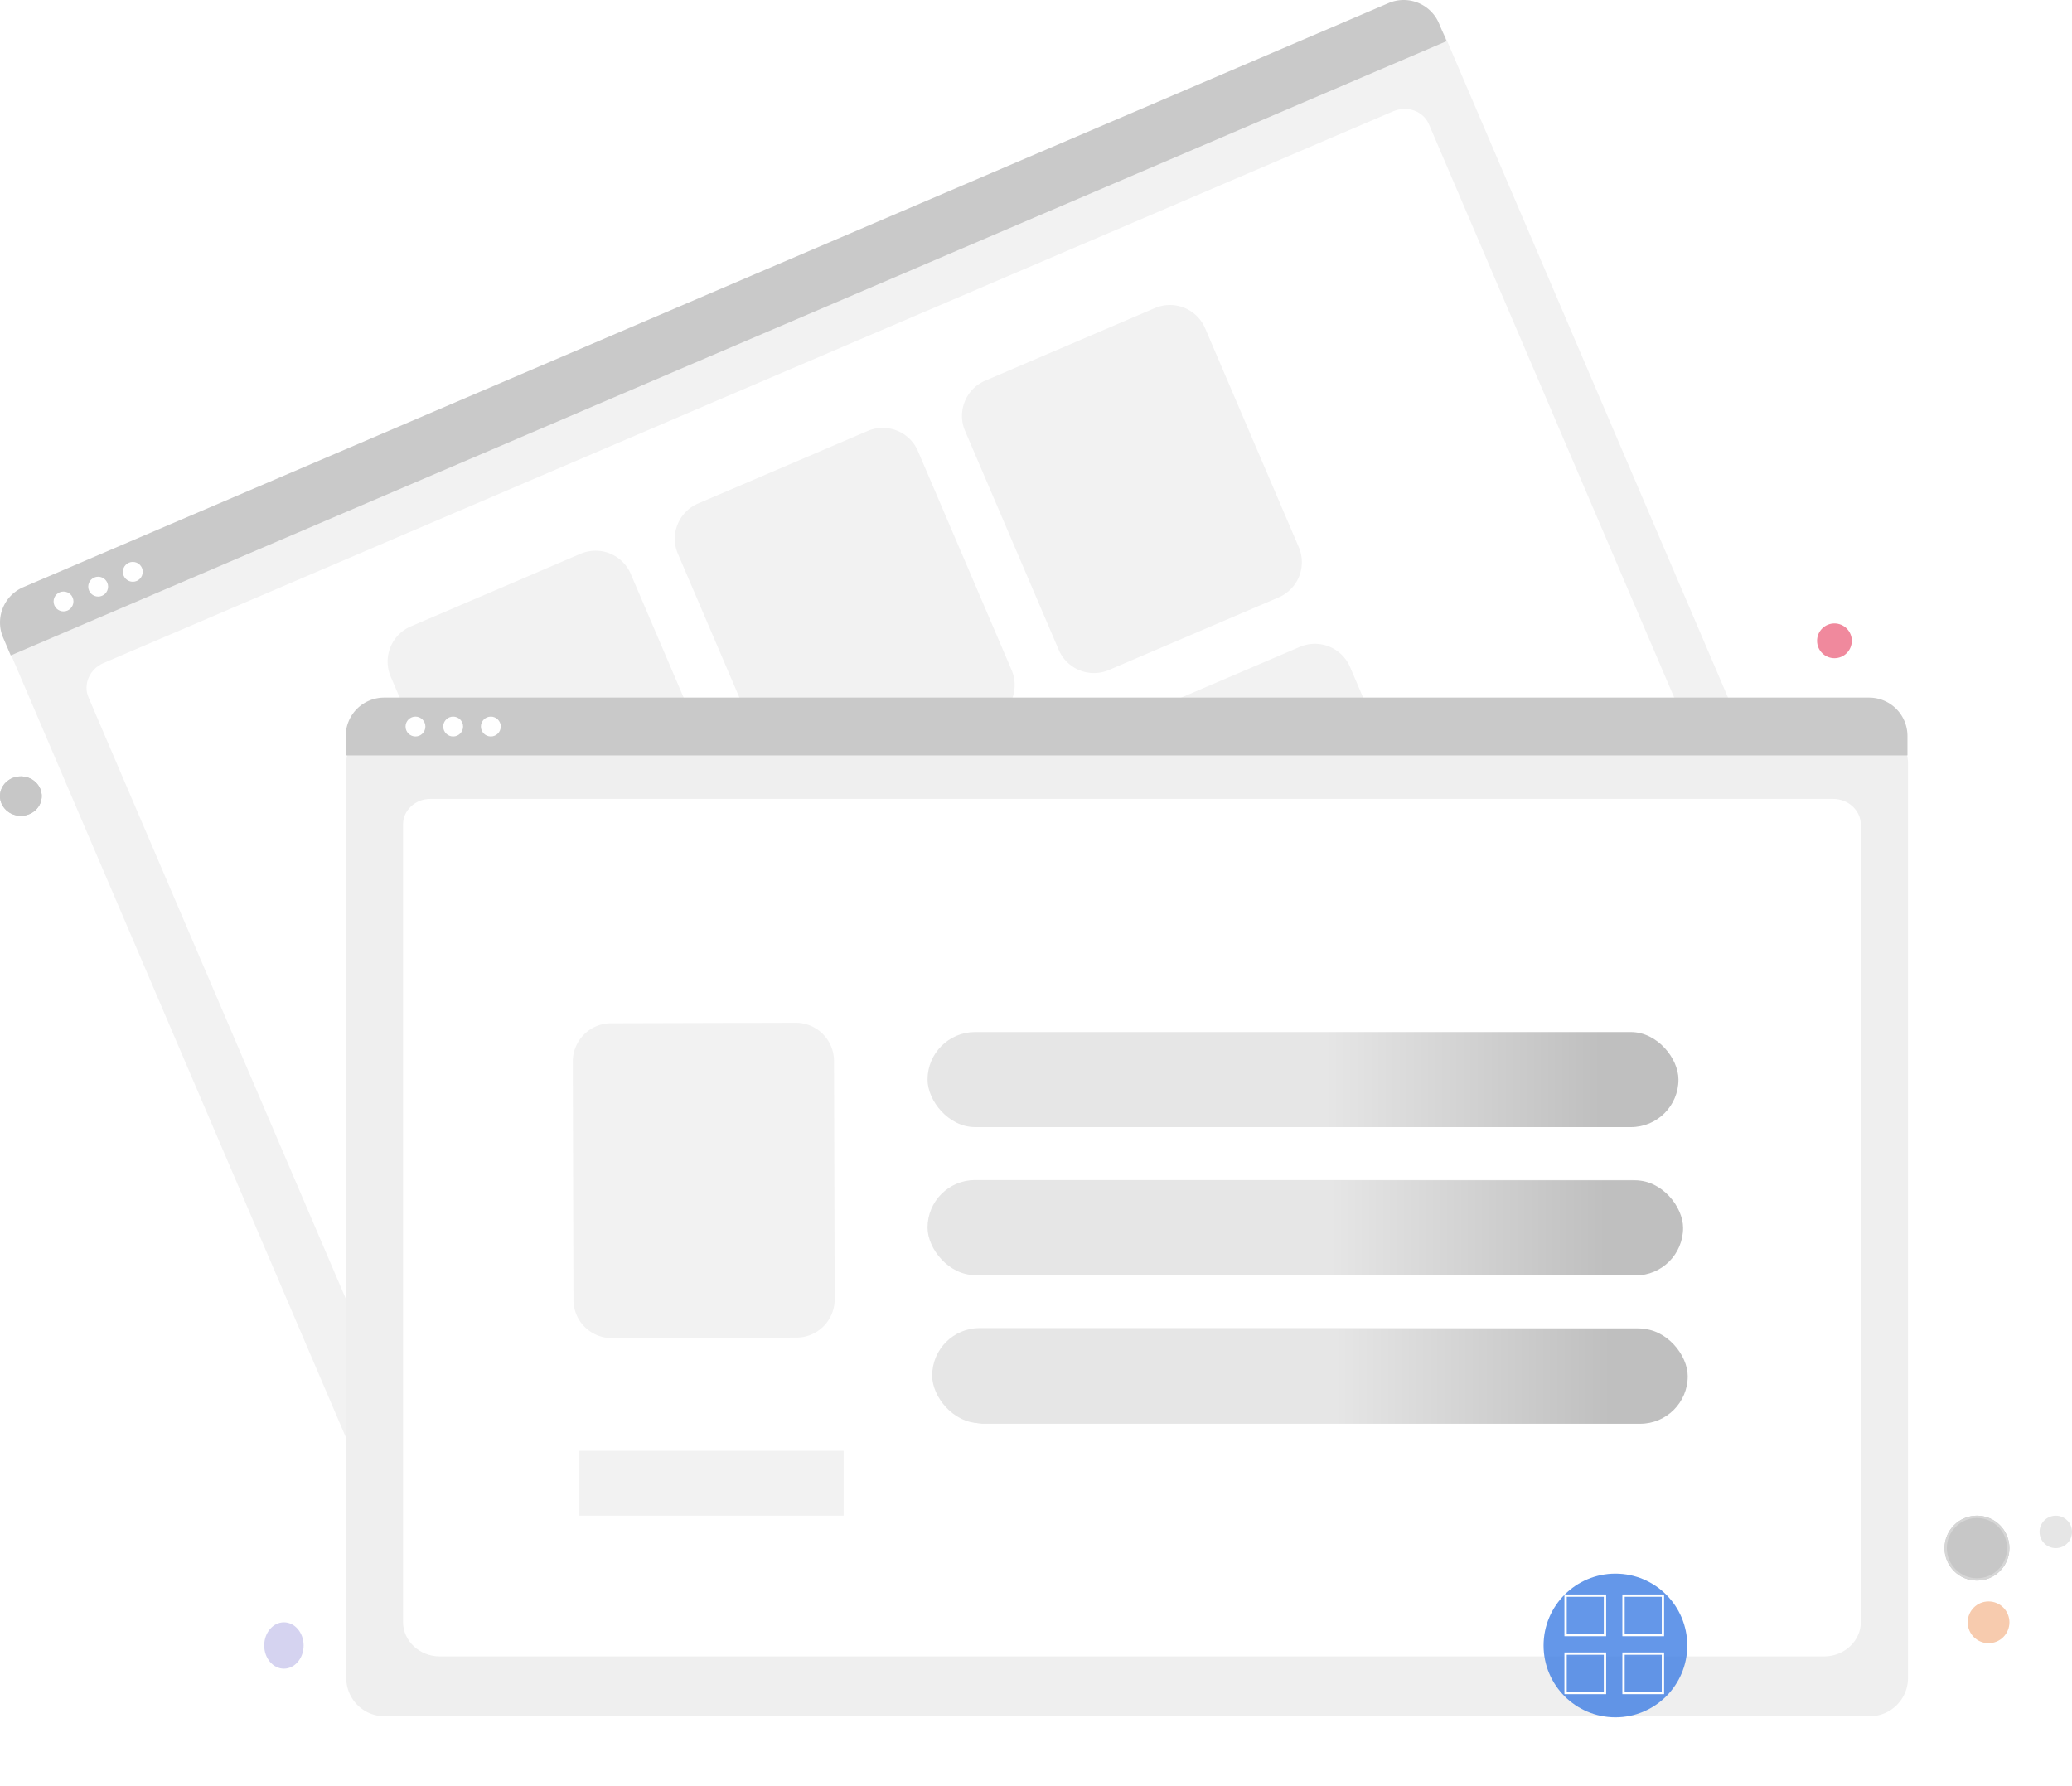 <svg xmlns="http://www.w3.org/2000/svg" xmlns:xlink="http://www.w3.org/1999/xlink" width="894" height="770.54" viewBox="0 0 894 770.54">
  <defs>
    <filter id="Path_10" x="119.399" y="286.798" width="733.839" height="483.742" filterUnits="userSpaceOnUse">
      <feOffset dy="5" input="SourceAlpha"/>
      <feGaussianBlur stdDeviation="10" result="blur"/>
      <feFlood flood-opacity="0.161"/>
      <feComposite operator="in" in2="blur"/>
      <feComposite in="SourceGraphic"/>
    </filter>
    <linearGradient id="linear-gradient" x1="0.53" y1="1" x2="0.895" y2="1" gradientUnits="objectBoundingBox">
      <stop offset="0" stop-color="#e6e6e6"/>
      <stop offset="1" stop-color="#bfbfbf"/>
    </linearGradient>
  </defs>
  <g id="Group_6" data-name="Group 6" transform="translate(-811 -16)">
    <g id="undraw_Tabs_re_a2bd" transform="translate(810.998 15.999)">
      <path id="Path_1" data-name="Path 1" d="M958.693,482.973,369.509,735.036a16.519,16.519,0,0,1-21.66-8.68l-155.427-363.3a12.1,12.1,0,0,1,6.359-15.869l597.1-255.452A12.311,12.311,0,0,1,812.028,98.2L967.373,461.313A16.519,16.519,0,0,1,958.693,482.973Z" transform="translate(-188.38 -82.23)" fill="#f2f2f2"/>
      <path id="Path_2" data-name="Path 2" d="M931.449,471.969l-549.1,234.916c-8.049,3.444-17.221.113-20.446-7.425L226.551,383.092c-2.391-5.59.515-12.214,6.48-14.766L789.517,130.252c6.064-2.594,12.974-.082,15.405,5.6L940.2,452.055C943.424,459.592,939.5,468.526,931.449,471.969Z" transform="translate(-188.38 -82.23)" fill="#fff"/>
      <path id="Path_3" data-name="Path 3" d="M812.544,99.991,193.017,365.034l-3.3-7.723a16.574,16.574,0,0,1,8.716-21.729L787.5,83.565a16.574,16.574,0,0,1,21.735,8.7Z" transform="translate(-188.38 -82.23)" fill="#c9c9c9"/>
      <circle id="Ellipse_1" data-name="Ellipse 1" cx="4.283" cy="4.283" r="4.283" transform="translate(23.126 255.237)" fill="#fff"/>
      <circle id="Ellipse_2" data-name="Ellipse 2" cx="4.283" cy="4.283" r="4.283" transform="translate(38.075 248.842)" fill="#fff"/>
      <circle id="Ellipse_3" data-name="Ellipse 3" cx="4.283" cy="4.283" r="4.283" transform="translate(53.023 242.447)" fill="#fff"/>
      <path id="Path_4" data-name="Path 4" d="M492.268,446.007l-73.229,31.329a16.519,16.519,0,0,1-21.66-8.68l-40.423-94.488a16.519,16.519,0,0,1,8.68-21.66l73.229-31.329a16.519,16.519,0,0,1,21.66,8.68l40.424,94.488a16.519,16.519,0,0,1-8.68,21.66Z" transform="translate(-188.38 -82.23)" fill="#f2f2f2"/>
      <path id="Path_5" data-name="Path 5" d="M616.177,393l-73.229,31.329a16.519,16.519,0,0,1-21.66-8.68l-40.423-94.488a16.519,16.519,0,0,1,8.68-21.66l73.229-31.329a16.519,16.519,0,0,1,21.66,8.68l40.424,94.488A16.519,16.519,0,0,1,616.177,393Z" transform="translate(-188.38 -82.23)" fill="#f2f2f2"/>
      <path id="Path_6" data-name="Path 6" d="M740.085,339.987l-73.229,31.329a16.519,16.519,0,0,1-21.66-8.68l-40.423-94.488a16.519,16.519,0,0,1,8.68-21.66l73.229-31.329a16.519,16.519,0,0,1,21.66,8.68l40.424,94.488A16.519,16.519,0,0,1,740.085,339.987Z" transform="translate(-188.38 -82.23)" fill="#f2f2f2"/>
      <path id="Path_7" data-name="Path 7" d="M554.808,592.191,481.579,623.52a16.519,16.519,0,0,1-21.66-8.68L419.5,520.352a16.519,16.519,0,0,1,8.68-21.66L501.4,467.363a16.519,16.519,0,0,1,21.66,8.68l40.424,94.488a16.519,16.519,0,0,1-8.68,21.66Z" transform="translate(-188.38 -82.23)" fill="#f2f2f2"/>
      <path id="Path_8" data-name="Path 8" d="M678.717,539.181l-73.229,31.329a16.519,16.519,0,0,1-21.66-8.68L543.4,467.342a16.519,16.519,0,0,1,8.68-21.66l73.229-31.329a16.519,16.519,0,0,1,21.66,8.68L687.4,517.521a16.519,16.519,0,0,1-8.68,21.66Z" transform="translate(-188.38 -82.23)" fill="#f2f2f2"/>
      <path id="Path_9" data-name="Path 9" d="M802.625,486.171,729.4,517.5a16.519,16.519,0,0,1-21.66-8.68l-40.423-94.488a16.519,16.519,0,0,1,8.68-21.66l73.229-31.329a16.519,16.519,0,0,1,21.66,8.68l40.423,94.488a16.519,16.519,0,0,1-8.68,21.66Z" transform="translate(-188.38 -82.23)" fill="#f2f2f2"/>
      <g transform="matrix(1, 0, 0, 1, 0, 0)" filter="url(#Path_10)">
        <path id="Path_10-2" data-name="Path 10" d="M995.12,817.77H354.281a16.519,16.519,0,0,1-16.5-16.5V406.116a12.1,12.1,0,0,1,12.088-12.088H999.323a12.311,12.311,0,0,1,12.3,12.3V801.27A16.519,16.519,0,0,1,995.12,817.77Z" transform="translate(-188.38 -82.23)" fill="#efefef"/>
      </g>
      <path id="Path_11" data-name="Path 11" d="M974.4,796.938H377.155c-8.755,0-15.878-6.67-15.878-14.868V437.965c0-6.08,5.278-11.027,11.766-11.027H978.317c6.6,0,11.961,5.028,11.961,11.208V782.07C990.278,790.268,983.155,796.938,974.4,796.938Z" transform="translate(-187.38 -82.23)" fill="#fff"/>
      <path id="Path_12" data-name="Path 12" d="M1011.39,408.173H337.55v-8.4a16.574,16.574,0,0,1,16.56-16.55H994.83a16.574,16.574,0,0,1,16.56,16.55Z" transform="translate(-188.38 -82.23)" fill="#c9c9c9"/>
      <circle id="Ellipse_4" data-name="Ellipse 4" cx="4.283" cy="4.283" r="4.283" transform="translate(174.981 309.209)" fill="#fff"/>
      <circle id="Ellipse_5" data-name="Ellipse 5" cx="4.283" cy="4.283" r="4.283" transform="translate(191.24 309.209)" fill="#fff"/>
      <circle id="Ellipse_6" data-name="Ellipse 6" cx="4.283" cy="4.283" r="4.283" transform="translate(207.499 309.209)" fill="#fff"/>
      <rect id="Rectangle_3" data-name="Rectangle 3" width="324" height="41.028" rx="20.514" transform="translate(400.203 445.306)" fill="url(#linear-gradient)"/>
      <rect id="Rectangle_4" data-name="Rectangle 4" width="324" height="41.028" rx="20.514" transform="translate(400.203 509.168)" fill="#e6e6e6"/>
      <rect id="Rectangle_5" data-name="Rectangle 5" width="324" height="41.028" rx="20.514" transform="translate(402.203 573.031)" fill="#e6e6e6"/>
      <path id="Path_13" data-name="Path 13" d="M740.085,339.987l-73.229,31.329a16.519,16.519,0,0,1-21.66-8.68l-40.423-94.488a16.519,16.519,0,0,1,8.68-21.66l73.229-31.329a16.519,16.519,0,0,1,21.66,8.68l40.424,94.488A16.519,16.519,0,0,1,740.085,339.987Z" transform="matrix(0.921, 0.391, -0.391, 0.921, -205.004, -25.354)" fill="#f2f2f2"/>
      <rect id="Rectangle_16" data-name="Rectangle 16" width="324" height="41.028" rx="20.514" transform="translate(402.203 509.306)" fill="url(#linear-gradient)"/>
      <rect id="Rectangle_19" data-name="Rectangle 19" width="114" height="28" transform="translate(250.002 626.001)" fill="#f2f2f2"/>
    </g>
    <rect id="Rectangle_17" data-name="Rectangle 17" width="324" height="41.028" rx="20.514" transform="translate(1215.2 589.305)" fill="url(#linear-gradient)"/>
    <circle id="Ellipse_14" data-name="Ellipse 14" cx="9" cy="9" r="9" transform="translate(1660 707)" fill="#f7cbae"/>
    <g id="Ellipse_15" data-name="Ellipse 15" transform="translate(1650 670)" fill="#c7c7c7" stroke="#d6d6d6" stroke-width="1">
      <circle cx="14" cy="14" r="14" stroke="none"/>
      <circle cx="14" cy="14" r="13.5" fill="none"/>
    </g>
    <circle id="Ellipse_16" data-name="Ellipse 16" cx="7" cy="7" r="7" transform="translate(1691 670)" fill="#e6e6e6"/>
    <circle id="Ellipse_17" data-name="Ellipse 17" cx="7.5" cy="7.5" r="7.5" transform="translate(1595 285)" fill="#f0899d"/>
    <ellipse id="Ellipse_18" data-name="Ellipse 18" cx="8.5" cy="10" rx="8.5" ry="10" transform="translate(925 716)" fill="#d5d3f0"/>
    <g id="Ellipse_19" data-name="Ellipse 19" transform="translate(811 351)" fill="#c7c7c7" stroke="#c7c7c7" stroke-width="1">
      <ellipse cx="9" cy="8.5" rx="9" ry="8.5" stroke="none"/>
      <ellipse cx="9" cy="8.5" rx="8.5" ry="8" fill="none"/>
    </g>
    <g id="Group_5" data-name="Group 5" transform="translate(750 -61)">
      <circle id="Ellipse_7" data-name="Ellipse 7" cx="31" cy="31" r="31" transform="translate(727 756)" fill="rgba(72,132,229,0.84)"/>
      <g id="Rectangle_13" data-name="Rectangle 13" transform="translate(761 765)" fill="none" stroke="#fff" stroke-width="1">
        <rect width="18" height="18" stroke="none"/>
        <rect x="0.5" y="0.5" width="17" height="17" fill="none"/>
      </g>
      <g id="Rectangle_9" data-name="Rectangle 9" transform="translate(736 765)" fill="none" stroke="#fff" stroke-width="1">
        <rect width="18" height="18" stroke="none"/>
        <rect x="0.5" y="0.5" width="17" height="17" fill="none"/>
      </g>
      <g id="Rectangle_14" data-name="Rectangle 14" transform="translate(761 790)" fill="none" stroke="#fff" stroke-width="1">
        <rect width="18" height="18" stroke="none"/>
        <rect x="0.5" y="0.5" width="17" height="17" fill="none"/>
      </g>
      <g id="Rectangle_15" data-name="Rectangle 15" transform="translate(736 790)" fill="none" stroke="#fff" stroke-width="1">
        <rect width="18" height="18" stroke="none"/>
        <rect x="0.5" y="0.5" width="17" height="17" fill="none"/>
      </g>
    </g>
  </g>
</svg>
